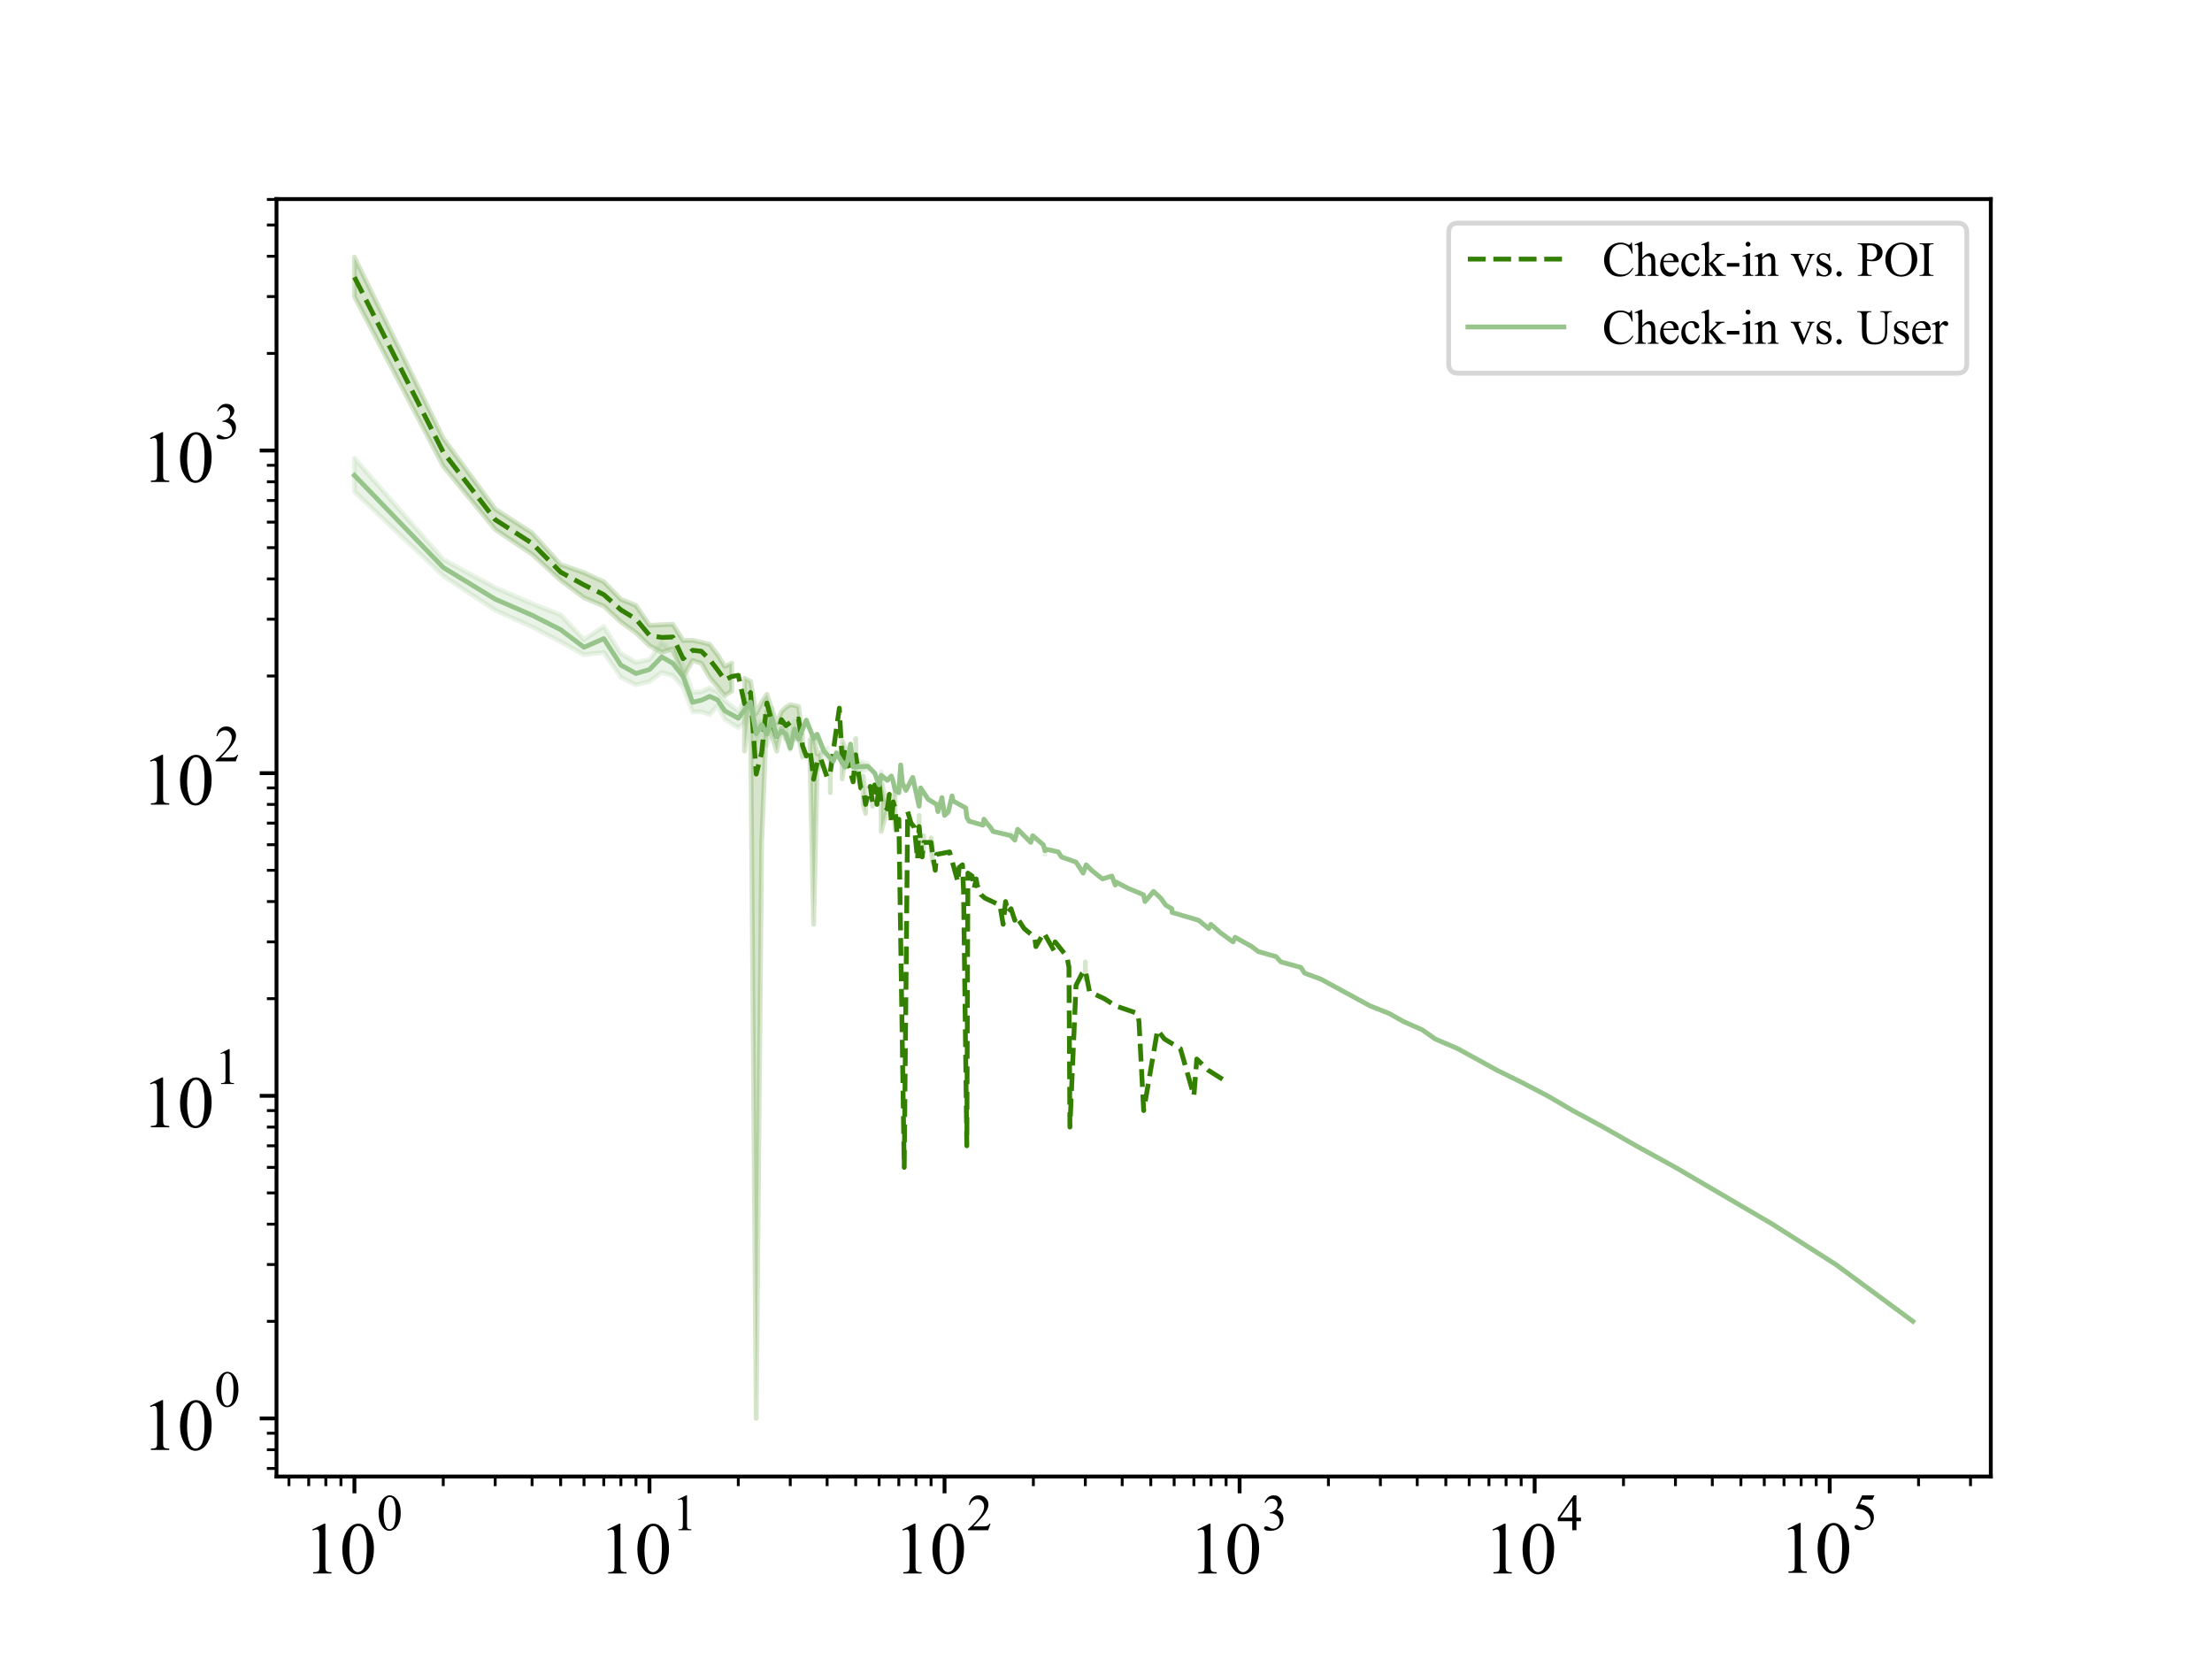 <?xml version="1.0" encoding="utf-8" standalone="no"?>
<!DOCTYPE svg PUBLIC "-//W3C//DTD SVG 1.1//EN"
  "http://www.w3.org/Graphics/SVG/1.1/DTD/svg11.dtd">
<svg xmlns:xlink="http://www.w3.org/1999/xlink" width="460.8pt" height="345.6pt" viewBox="0 0 460.8 345.6" xmlns="http://www.w3.org/2000/svg" version="1.1">
 <defs>
  <style type="text/css">*{stroke-linejoin: round; stroke-linecap: butt}</style>
 </defs>
 <g id="figure_1">
  <g id="patch_1">
   <path d="M 0 345.6 
L 460.8 345.6 
L 460.8 0 
L 0 0 
z
" style="fill: #ffffff"/>
  </g>
  <g id="axes_1">
   <g id="patch_2">
    <path d="M 57.6 307.584 
L 414.72 307.584 
L 414.72 41.472 
L 57.6 41.472 
z
" style="fill: #ffffff"/>
   </g>
   <g id="PolyCollection_1">
    <path d="M 73.833 53.568 
L 73.833 61.785 
L 92.336 97.123 
L 103.16 110.289 
L 110.839 115.456 
L 116.796 120.9 
L 121.663 124.519 
L 125.778 126.263 
L 129.342 129.57 
L 132.487 131.823 
L 135.299 134.51 
L 137.843 135.889 
L 140.166 135.147 
L 142.303 141.031 
L 144.281 137.6 
L 146.123 138.182 
L 147.846 141.157 
L 149.464 143.049 
L 150.99 144.912 
L 152.433 143.961 
L 152.433 138.137 
L 152.433 138.137 
L 150.99 138.83 
L 149.464 136.373 
L 147.846 134.24 
L 146.123 133.788 
L 144.281 133.391 
L 142.303 133.427 
L 140.166 130.051 
L 137.843 130.136 
L 135.299 130.245 
L 132.487 126.131 
L 129.342 124.836 
L 125.778 121.188 
L 121.663 119.308 
L 116.796 117.598 
L 110.839 111.018 
L 103.16 106.051 
L 92.336 91.307 
L 73.833 53.568 
z
" clip-path="url(#p32a5eaeab8)" style="fill: #338000; fill-opacity: 0.2; stroke: #338000; stroke-opacity: 0.2"/>
    <path d="M 155.105 141.309 
L 155.105 156.45 
L 156.347 146.594 
L 157.533 295.488 
L 158.669 175.494 
L 159.759 148.249 
L 160.806 153.316 
L 161.814 156.481 
L 162.784 151.662 
L 163.721 153.934 
L 164.626 154.55 
L 166.349 153.182 
L 167.17 157.712 
L 167.17 153.108 
L 167.17 153.108 
L 166.349 147.163 
L 164.626 146.801 
L 163.721 147.344 
L 162.784 148.271 
L 161.814 150.623 
L 160.806 147.786 
L 159.759 144.604 
L 158.669 146.32 
L 157.533 148.65 
L 156.347 141.947 
L 155.105 141.309 
z
" clip-path="url(#p32a5eaeab8)" style="fill: #338000; fill-opacity: 0.2; stroke: #338000; stroke-opacity: 0.2"/>
    <path d="M 168.741 154.085 
L 168.741 158.335 
L 169.493 192.554 
L 170.224 160.629 
L 170.936 159.089 
L 170.936 156.731 
L 170.936 156.731 
L 170.224 157.111 
L 169.493 153.237 
L 168.741 154.085 
z
" clip-path="url(#p32a5eaeab8)" style="fill: #338000; fill-opacity: 0.2; stroke: #338000; stroke-opacity: 0.2"/>
    <path d="M 172.965 158.018 
L 172.965 165.129 
L 172.965 158.018 
L 172.965 158.018 
z
" clip-path="url(#p32a5eaeab8)" style="fill: #338000; fill-opacity: 0.2; stroke: #338000; stroke-opacity: 0.2"/>
    <path d="M 175.45 154.318 
L 175.45 162.255 
L 176.037 157.756 
L 176.037 155.742 
L 176.037 155.742 
L 175.45 154.318 
z
" clip-path="url(#p32a5eaeab8)" style="fill: #338000; fill-opacity: 0.2; stroke: #338000; stroke-opacity: 0.2"/>
    <path d="M 178.262 153.858 
L 178.262 161.064 
L 178.262 153.858 
L 178.262 153.858 
z
" clip-path="url(#p32a5eaeab8)" style="fill: #338000; fill-opacity: 0.2; stroke: #338000; stroke-opacity: 0.2"/>
    <path d="M 179.818 161.713 
L 179.818 167.504 
L 180.317 169.461 
L 180.317 165.808 
L 180.317 165.808 
L 179.818 161.713 
z
" clip-path="url(#p32a5eaeab8)" style="fill: #338000; fill-opacity: 0.2; stroke: #338000; stroke-opacity: 0.2"/>
    <path d="M 181.76 166.153 
L 181.76 167.944 
L 181.76 166.153 
L 181.76 166.153 
z
" clip-path="url(#p32a5eaeab8)" style="fill: #338000; fill-opacity: 0.2; stroke: #338000; stroke-opacity: 0.2"/>
    <path d="M 183.571 162.561 
L 183.571 173.193 
L 184.852 168.693 
L 184.852 168.316 
L 184.852 168.316 
L 183.571 162.561 
z
" clip-path="url(#p32a5eaeab8)" style="fill: #338000; fill-opacity: 0.2; stroke: #338000; stroke-opacity: 0.2"/>
    <path d="M 186.075 166.857 
L 186.075 167.215 
L 186.47 172.754 
L 186.47 164.795 
L 186.47 164.795 
L 186.075 166.857 
z
" clip-path="url(#p32a5eaeab8)" style="fill: #338000; fill-opacity: 0.2; stroke: #338000; stroke-opacity: 0.2"/>
    <path d="M 191.468 169.853 
L 191.468 175.018 
L 191.468 169.853 
L 191.468 169.853 
z
" clip-path="url(#p32a5eaeab8)" style="fill: #338000; fill-opacity: 0.2; stroke: #338000; stroke-opacity: 0.2"/>
    <path d="M 192.427 174.091 
L 192.427 176.964 
L 192.427 174.091 
L 192.427 174.091 
z
" clip-path="url(#p32a5eaeab8)" style="fill: #338000; fill-opacity: 0.2; stroke: #338000; stroke-opacity: 0.2"/>
    <path d="M 193.953 174.551 
L 193.953 176.465 
L 194.248 179.596 
L 194.248 175.975 
L 194.248 175.975 
L 193.953 174.551 
z
" clip-path="url(#p32a5eaeab8)" style="fill: #338000; fill-opacity: 0.2; stroke: #338000; stroke-opacity: 0.2"/>
    <path d="M 226.093 200.385 
L 226.093 203.963 
L 226.093 200.385 
L 226.093 200.385 
z
" clip-path="url(#p32a5eaeab8)" style="fill: #338000; fill-opacity: 0.2; stroke: #338000; stroke-opacity: 0.2"/>
   </g>
   <g id="PolyCollection_2">
    <path d="M 73.833 95.457 
L 73.833 102.427 
L 92.336 119.968 
L 103.16 127.139 
L 110.839 130.591 
L 116.796 133.711 
L 121.663 136.396 
L 125.778 135.904 
L 129.342 141.11 
L 132.487 142.664 
L 135.299 141.977 
L 137.843 140.092 
L 140.166 140.743 
L 142.303 143.138 
L 144.281 148.309 
L 146.123 148.271 
L 147.846 148.842 
L 149.464 147.042 
L 150.99 149.818 
L 153.802 151.609 
L 155.105 150.42 
L 156.347 146.624 
L 157.533 154.785 
L 158.669 151.768 
L 159.759 155.259 
L 160.806 152.521 
L 160.806 147.527 
L 160.806 147.527 
L 159.759 150.828 
L 158.669 150.218 
L 157.533 151.034 
L 156.347 145.92 
L 155.105 145.747 
L 153.802 148.177 
L 150.99 145.955 
L 149.464 144.096 
L 147.846 143.265 
L 146.123 144.069 
L 144.281 144.265 
L 142.303 138.639 
L 140.166 135.827 
L 137.843 133.852 
L 135.299 137.405 
L 132.487 137.982 
L 129.342 136.172 
L 125.778 130.492 
L 121.663 133.244 
L 116.796 128.076 
L 110.839 125.733 
L 103.16 122.412 
L 92.336 116.543 
L 73.833 95.457 
z
" clip-path="url(#p32a5eaeab8)" style="fill: #96c48b; fill-opacity: 0.2; stroke: #96c48b; stroke-opacity: 0.2"/>
    <path d="M 163.721 151.874 
L 163.721 154.087 
L 164.626 156.232 
L 165.501 153.858 
L 166.349 154.318 
L 166.349 153.631 
L 166.349 153.631 
L 165.501 150.218 
L 164.626 155.5 
L 163.721 151.874 
z
" clip-path="url(#p32a5eaeab8)" style="fill: #96c48b; fill-opacity: 0.2; stroke: #96c48b; stroke-opacity: 0.2"/>
    <path d="M 169.493 153.182 
L 169.493 154.55 
L 169.493 153.182 
L 169.493 153.182 
z
" clip-path="url(#p32a5eaeab8)" style="fill: #96c48b; fill-opacity: 0.2; stroke: #96c48b; stroke-opacity: 0.2"/>
    <path d="M 171.63 155.986 
L 171.63 156.984 
L 172.306 158.018 
L 172.306 155.742 
L 172.306 155.742 
L 171.63 155.986 
z
" clip-path="url(#p32a5eaeab8)" style="fill: #96c48b; fill-opacity: 0.2; stroke: #96c48b; stroke-opacity: 0.2"/>
    <path d="M 174.236 156.481 
L 174.236 157.239 
L 176.037 159.919 
L 176.611 159.718 
L 176.611 157.111 
L 176.611 157.111 
L 176.037 159.64 
L 174.236 156.481 
z
" clip-path="url(#p32a5eaeab8)" style="fill: #96c48b; fill-opacity: 0.2; stroke: #96c48b; stroke-opacity: 0.2"/>
    <path d="M 177.723 158.282 
L 177.723 161.357 
L 180.807 160.201 
L 180.807 159.089 
L 180.807 159.089 
L 177.723 158.282 
z
" clip-path="url(#p32a5eaeab8)" style="fill: #96c48b; fill-opacity: 0.2; stroke: #96c48b; stroke-opacity: 0.2"/>
    <path d="M 183.571 160.773 
L 183.571 162.255 
L 183.571 160.773 
L 183.571 160.773 
z
" clip-path="url(#p32a5eaeab8)" style="fill: #96c48b; fill-opacity: 0.2; stroke: #96c48b; stroke-opacity: 0.2"/>
    <path d="M 186.47 163.817 
L 186.47 165.466 
L 186.47 163.817 
L 186.47 163.817 
z
" clip-path="url(#p32a5eaeab8)" style="fill: #96c48b; fill-opacity: 0.2; stroke: #96c48b; stroke-opacity: 0.2"/>
    <path d="M 188.728 164.465 
L 188.728 164.795 
L 188.728 164.465 
L 188.728 164.465 
z
" clip-path="url(#p32a5eaeab8)" style="fill: #96c48b; fill-opacity: 0.2; stroke: #96c48b; stroke-opacity: 0.2"/>
    <path d="M 197.555 168.693 
L 197.555 169.461 
L 197.555 168.693 
L 197.555 168.693 
z
" clip-path="url(#p32a5eaeab8)" style="fill: #96c48b; fill-opacity: 0.2; stroke: #96c48b; stroke-opacity: 0.2"/>
    <path d="M 210.615 173.638 
L 210.615 174.551 
L 210.615 173.638 
L 210.615 173.638 
z
" clip-path="url(#p32a5eaeab8)" style="fill: #96c48b; fill-opacity: 0.2; stroke: #96c48b; stroke-opacity: 0.2"/>
    <path d="M 217.691 176.465 
L 217.691 177.989 
L 217.691 176.465 
L 217.691 176.465 
z
" clip-path="url(#p32a5eaeab8)" style="fill: #96c48b; fill-opacity: 0.2; stroke: #96c48b; stroke-opacity: 0.2"/>
   </g>
   <g id="matplotlib.axis_1">
    <g id="xtick_1">
     <g id="line2d_1">
      <defs>
       <path id="m69f4b38d46" d="M 0 0 
L 0 3.5 
" style="stroke: #000000; stroke-width: 0.8"/>
      </defs>
      <g>
       <use xlink:href="#m69f4b38d46" x="73.833" y="307.584" style="stroke: #000000; stroke-width: 0.8"/>
      </g>
     </g>
     <g id="text_1">
      <!-- $\mathdefault{10^{0}}$ -->
      <g transform="translate(63.258 327.875) scale(0.15 -0.15)">
       <defs>
        <path id="TimesNewRomanPSMT-31" d="M 750 3822 
L 1781 4325 
L 1884 4325 
L 1884 747 
Q 1884 391 1914 303 
Q 1944 216 2037 169 
Q 2131 122 2419 116 
L 2419 0 
L 825 0 
L 825 116 
Q 1125 122 1212 167 
Q 1300 213 1334 289 
Q 1369 366 1369 747 
L 1369 3034 
Q 1369 3497 1338 3628 
Q 1316 3728 1258 3775 
Q 1200 3822 1119 3822 
Q 1003 3822 797 3725 
L 750 3822 
z
" transform="scale(0.016)"/>
        <path id="TimesNewRomanPSMT-30" d="M 231 2094 
Q 231 2819 450 3342 
Q 669 3866 1031 4122 
Q 1313 4325 1613 4325 
Q 2100 4325 2488 3828 
Q 2972 3213 2972 2159 
Q 2972 1422 2759 906 
Q 2547 391 2217 158 
Q 1888 -75 1581 -75 
Q 975 -75 572 641 
Q 231 1244 231 2094 
z
M 844 2016 
Q 844 1141 1059 588 
Q 1238 122 1591 122 
Q 1759 122 1940 273 
Q 2122 425 2216 781 
Q 2359 1319 2359 2297 
Q 2359 3022 2209 3506 
Q 2097 3866 1919 4016 
Q 1791 4119 1609 4119 
Q 1397 4119 1231 3928 
Q 1006 3669 925 3112 
Q 844 2556 844 2016 
z
" transform="scale(0.016)"/>
       </defs>
       <use xlink:href="#TimesNewRomanPSMT-31" transform="translate(0 0.583)"/>
       <use xlink:href="#TimesNewRomanPSMT-30" transform="translate(50 0.583)"/>
       <use xlink:href="#TimesNewRomanPSMT-30" transform="translate(101.503 60.695) scale(0.7)"/>
      </g>
     </g>
    </g>
    <g id="xtick_2">
     <g id="line2d_2">
      <g>
       <use xlink:href="#m69f4b38d46" x="135.299" y="307.584" style="stroke: #000000; stroke-width: 0.8"/>
      </g>
     </g>
     <g id="text_2">
      <!-- $\mathdefault{10^{1}}$ -->
      <g transform="translate(124.724 327.875) scale(0.15 -0.15)">
       <use xlink:href="#TimesNewRomanPSMT-31" transform="translate(0 0.583)"/>
       <use xlink:href="#TimesNewRomanPSMT-30" transform="translate(50 0.583)"/>
       <use xlink:href="#TimesNewRomanPSMT-31" transform="translate(101.503 60.695) scale(0.7)"/>
      </g>
     </g>
    </g>
    <g id="xtick_3">
     <g id="line2d_3">
      <g>
       <use xlink:href="#m69f4b38d46" x="196.766" y="307.584" style="stroke: #000000; stroke-width: 0.8"/>
      </g>
     </g>
     <g id="text_3">
      <!-- $\mathdefault{10^{2}}$ -->
      <g transform="translate(186.191 327.875) scale(0.15 -0.15)">
       <defs>
        <path id="TimesNewRomanPSMT-32" d="M 2934 816 
L 2638 0 
L 138 0 
L 138 116 
Q 1241 1122 1691 1759 
Q 2141 2397 2141 2925 
Q 2141 3328 1894 3587 
Q 1647 3847 1303 3847 
Q 991 3847 742 3664 
Q 494 3481 375 3128 
L 259 3128 
Q 338 3706 661 4015 
Q 984 4325 1469 4325 
Q 1984 4325 2329 3994 
Q 2675 3663 2675 3213 
Q 2675 2891 2525 2569 
Q 2294 2063 1775 1497 
Q 997 647 803 472 
L 1909 472 
Q 2247 472 2383 497 
Q 2519 522 2628 598 
Q 2738 675 2819 816 
L 2934 816 
z
" transform="scale(0.016)"/>
       </defs>
       <use xlink:href="#TimesNewRomanPSMT-31" transform="translate(0 0.583)"/>
       <use xlink:href="#TimesNewRomanPSMT-30" transform="translate(50 0.583)"/>
       <use xlink:href="#TimesNewRomanPSMT-32" transform="translate(101.503 60.695) scale(0.7)"/>
      </g>
     </g>
    </g>
    <g id="xtick_4">
     <g id="line2d_4">
      <g>
       <use xlink:href="#m69f4b38d46" x="258.232" y="307.584" style="stroke: #000000; stroke-width: 0.8"/>
      </g>
     </g>
     <g id="text_4">
      <!-- $\mathdefault{10^{3}}$ -->
      <g transform="translate(247.657 327.875) scale(0.15 -0.15)">
       <defs>
        <path id="TimesNewRomanPSMT-33" d="M 325 3431 
Q 506 3859 782 4092 
Q 1059 4325 1472 4325 
Q 1981 4325 2253 3994 
Q 2459 3747 2459 3466 
Q 2459 3003 1878 2509 
Q 2269 2356 2469 2072 
Q 2669 1788 2669 1403 
Q 2669 853 2319 450 
Q 1863 -75 997 -75 
Q 569 -75 414 31 
Q 259 138 259 259 
Q 259 350 332 419 
Q 406 488 509 488 
Q 588 488 669 463 
Q 722 447 909 348 
Q 1097 250 1169 231 
Q 1284 197 1416 197 
Q 1734 197 1970 444 
Q 2206 691 2206 1028 
Q 2206 1275 2097 1509 
Q 2016 1684 1919 1775 
Q 1784 1900 1550 2001 
Q 1316 2103 1072 2103 
L 972 2103 
L 972 2197 
Q 1219 2228 1467 2375 
Q 1716 2522 1828 2728 
Q 1941 2934 1941 3181 
Q 1941 3503 1739 3701 
Q 1538 3900 1238 3900 
Q 753 3900 428 3381 
L 325 3431 
z
" transform="scale(0.016)"/>
       </defs>
       <use xlink:href="#TimesNewRomanPSMT-31" transform="translate(0 0.583)"/>
       <use xlink:href="#TimesNewRomanPSMT-30" transform="translate(50 0.583)"/>
       <use xlink:href="#TimesNewRomanPSMT-33" transform="translate(101.503 60.695) scale(0.7)"/>
      </g>
     </g>
    </g>
    <g id="xtick_5">
     <g id="line2d_5">
      <g>
       <use xlink:href="#m69f4b38d46" x="319.698" y="307.584" style="stroke: #000000; stroke-width: 0.8"/>
      </g>
     </g>
     <g id="text_5">
      <!-- $\mathdefault{10^{4}}$ -->
      <g transform="translate(309.123 327.875) scale(0.15 -0.15)">
       <defs>
        <path id="TimesNewRomanPSMT-34" d="M 2978 1563 
L 2978 1119 
L 2409 1119 
L 2409 0 
L 1894 0 
L 1894 1119 
L 100 1119 
L 100 1519 
L 2066 4325 
L 2409 4325 
L 2409 1563 
L 2978 1563 
z
M 1894 1563 
L 1894 3666 
L 406 1563 
L 1894 1563 
z
" transform="scale(0.016)"/>
       </defs>
       <use xlink:href="#TimesNewRomanPSMT-31" transform="translate(0 0.583)"/>
       <use xlink:href="#TimesNewRomanPSMT-30" transform="translate(50 0.583)"/>
       <use xlink:href="#TimesNewRomanPSMT-34" transform="translate(101.503 60.695) scale(0.7)"/>
      </g>
     </g>
    </g>
    <g id="xtick_6">
     <g id="line2d_6">
      <g>
       <use xlink:href="#m69f4b38d46" x="381.165" y="307.584" style="stroke: #000000; stroke-width: 0.8"/>
      </g>
     </g>
     <g id="text_6">
      <!-- $\mathdefault{10^{5}}$ -->
      <g transform="translate(370.59 327.725) scale(0.15 -0.15)">
       <defs>
        <path id="TimesNewRomanPSMT-35" d="M 2778 4238 
L 2534 3706 
L 1259 3706 
L 981 3138 
Q 1809 3016 2294 2522 
Q 2709 2097 2709 1522 
Q 2709 1188 2573 903 
Q 2438 619 2231 419 
Q 2025 219 1772 97 
Q 1413 -75 1034 -75 
Q 653 -75 479 54 
Q 306 184 306 341 
Q 306 428 378 495 
Q 450 563 559 563 
Q 641 563 702 538 
Q 763 513 909 409 
Q 1144 247 1384 247 
Q 1750 247 2026 523 
Q 2303 800 2303 1197 
Q 2303 1581 2056 1914 
Q 1809 2247 1375 2428 
Q 1034 2569 447 2591 
L 1259 4238 
L 2778 4238 
z
" transform="scale(0.016)"/>
       </defs>
       <use xlink:href="#TimesNewRomanPSMT-31" transform="translate(0 0.534)"/>
       <use xlink:href="#TimesNewRomanPSMT-30" transform="translate(50 0.534)"/>
       <use xlink:href="#TimesNewRomanPSMT-35" transform="translate(101.503 60.647) scale(0.7)"/>
      </g>
     </g>
    </g>
    <g id="xtick_7">
     <g id="line2d_7">
      <defs>
       <path id="m61e57df62a" d="M 0 0 
L 0 2 
" style="stroke: #000000; stroke-width: 0.6"/>
      </defs>
      <g>
       <use xlink:href="#m61e57df62a" x="60.196" y="307.584" style="stroke: #000000; stroke-width: 0.6"/>
      </g>
     </g>
    </g>
    <g id="xtick_8">
     <g id="line2d_8">
      <g>
       <use xlink:href="#m61e57df62a" x="64.311" y="307.584" style="stroke: #000000; stroke-width: 0.6"/>
      </g>
     </g>
    </g>
    <g id="xtick_9">
     <g id="line2d_9">
      <g>
       <use xlink:href="#m61e57df62a" x="67.876" y="307.584" style="stroke: #000000; stroke-width: 0.6"/>
      </g>
     </g>
    </g>
    <g id="xtick_10">
     <g id="line2d_10">
      <g>
       <use xlink:href="#m61e57df62a" x="71.02" y="307.584" style="stroke: #000000; stroke-width: 0.6"/>
      </g>
     </g>
    </g>
    <g id="xtick_11">
     <g id="line2d_11">
      <g>
       <use xlink:href="#m61e57df62a" x="92.336" y="307.584" style="stroke: #000000; stroke-width: 0.6"/>
      </g>
     </g>
    </g>
    <g id="xtick_12">
     <g id="line2d_12">
      <g>
       <use xlink:href="#m61e57df62a" x="103.16" y="307.584" style="stroke: #000000; stroke-width: 0.6"/>
      </g>
     </g>
    </g>
    <g id="xtick_13">
     <g id="line2d_13">
      <g>
       <use xlink:href="#m61e57df62a" x="110.839" y="307.584" style="stroke: #000000; stroke-width: 0.6"/>
      </g>
     </g>
    </g>
    <g id="xtick_14">
     <g id="line2d_14">
      <g>
       <use xlink:href="#m61e57df62a" x="116.796" y="307.584" style="stroke: #000000; stroke-width: 0.6"/>
      </g>
     </g>
    </g>
    <g id="xtick_15">
     <g id="line2d_15">
      <g>
       <use xlink:href="#m61e57df62a" x="121.663" y="307.584" style="stroke: #000000; stroke-width: 0.6"/>
      </g>
     </g>
    </g>
    <g id="xtick_16">
     <g id="line2d_16">
      <g>
       <use xlink:href="#m61e57df62a" x="125.778" y="307.584" style="stroke: #000000; stroke-width: 0.6"/>
      </g>
     </g>
    </g>
    <g id="xtick_17">
     <g id="line2d_17">
      <g>
       <use xlink:href="#m61e57df62a" x="129.342" y="307.584" style="stroke: #000000; stroke-width: 0.6"/>
      </g>
     </g>
    </g>
    <g id="xtick_18">
     <g id="line2d_18">
      <g>
       <use xlink:href="#m61e57df62a" x="132.487" y="307.584" style="stroke: #000000; stroke-width: 0.6"/>
      </g>
     </g>
    </g>
    <g id="xtick_19">
     <g id="line2d_19">
      <g>
       <use xlink:href="#m61e57df62a" x="153.802" y="307.584" style="stroke: #000000; stroke-width: 0.6"/>
      </g>
     </g>
    </g>
    <g id="xtick_20">
     <g id="line2d_20">
      <g>
       <use xlink:href="#m61e57df62a" x="164.626" y="307.584" style="stroke: #000000; stroke-width: 0.6"/>
      </g>
     </g>
    </g>
    <g id="xtick_21">
     <g id="line2d_21">
      <g>
       <use xlink:href="#m61e57df62a" x="172.306" y="307.584" style="stroke: #000000; stroke-width: 0.6"/>
      </g>
     </g>
    </g>
    <g id="xtick_22">
     <g id="line2d_22">
      <g>
       <use xlink:href="#m61e57df62a" x="178.262" y="307.584" style="stroke: #000000; stroke-width: 0.6"/>
      </g>
     </g>
    </g>
    <g id="xtick_23">
     <g id="line2d_23">
      <g>
       <use xlink:href="#m61e57df62a" x="183.129" y="307.584" style="stroke: #000000; stroke-width: 0.6"/>
      </g>
     </g>
    </g>
    <g id="xtick_24">
     <g id="line2d_24">
      <g>
       <use xlink:href="#m61e57df62a" x="187.244" y="307.584" style="stroke: #000000; stroke-width: 0.6"/>
      </g>
     </g>
    </g>
    <g id="xtick_25">
     <g id="line2d_25">
      <g>
       <use xlink:href="#m61e57df62a" x="190.809" y="307.584" style="stroke: #000000; stroke-width: 0.6"/>
      </g>
     </g>
    </g>
    <g id="xtick_26">
     <g id="line2d_26">
      <g>
       <use xlink:href="#m61e57df62a" x="193.953" y="307.584" style="stroke: #000000; stroke-width: 0.6"/>
      </g>
     </g>
    </g>
    <g id="xtick_27">
     <g id="line2d_27">
      <g>
       <use xlink:href="#m61e57df62a" x="215.269" y="307.584" style="stroke: #000000; stroke-width: 0.6"/>
      </g>
     </g>
    </g>
    <g id="xtick_28">
     <g id="line2d_28">
      <g>
       <use xlink:href="#m61e57df62a" x="226.093" y="307.584" style="stroke: #000000; stroke-width: 0.6"/>
      </g>
     </g>
    </g>
    <g id="xtick_29">
     <g id="line2d_29">
      <g>
       <use xlink:href="#m61e57df62a" x="233.772" y="307.584" style="stroke: #000000; stroke-width: 0.6"/>
      </g>
     </g>
    </g>
    <g id="xtick_30">
     <g id="line2d_30">
      <g>
       <use xlink:href="#m61e57df62a" x="239.729" y="307.584" style="stroke: #000000; stroke-width: 0.6"/>
      </g>
     </g>
    </g>
    <g id="xtick_31">
     <g id="line2d_31">
      <g>
       <use xlink:href="#m61e57df62a" x="244.596" y="307.584" style="stroke: #000000; stroke-width: 0.6"/>
      </g>
     </g>
    </g>
    <g id="xtick_32">
     <g id="line2d_32">
      <g>
       <use xlink:href="#m61e57df62a" x="248.711" y="307.584" style="stroke: #000000; stroke-width: 0.6"/>
      </g>
     </g>
    </g>
    <g id="xtick_33">
     <g id="line2d_33">
      <g>
       <use xlink:href="#m61e57df62a" x="252.275" y="307.584" style="stroke: #000000; stroke-width: 0.6"/>
      </g>
     </g>
    </g>
    <g id="xtick_34">
     <g id="line2d_34">
      <g>
       <use xlink:href="#m61e57df62a" x="255.419" y="307.584" style="stroke: #000000; stroke-width: 0.6"/>
      </g>
     </g>
    </g>
    <g id="xtick_35">
     <g id="line2d_35">
      <g>
       <use xlink:href="#m61e57df62a" x="276.735" y="307.584" style="stroke: #000000; stroke-width: 0.6"/>
      </g>
     </g>
    </g>
    <g id="xtick_36">
     <g id="line2d_36">
      <g>
       <use xlink:href="#m61e57df62a" x="287.559" y="307.584" style="stroke: #000000; stroke-width: 0.6"/>
      </g>
     </g>
    </g>
    <g id="xtick_37">
     <g id="line2d_37">
      <g>
       <use xlink:href="#m61e57df62a" x="295.238" y="307.584" style="stroke: #000000; stroke-width: 0.6"/>
      </g>
     </g>
    </g>
    <g id="xtick_38">
     <g id="line2d_38">
      <g>
       <use xlink:href="#m61e57df62a" x="301.195" y="307.584" style="stroke: #000000; stroke-width: 0.6"/>
      </g>
     </g>
    </g>
    <g id="xtick_39">
     <g id="line2d_39">
      <g>
       <use xlink:href="#m61e57df62a" x="306.062" y="307.584" style="stroke: #000000; stroke-width: 0.6"/>
      </g>
     </g>
    </g>
    <g id="xtick_40">
     <g id="line2d_40">
      <g>
       <use xlink:href="#m61e57df62a" x="310.177" y="307.584" style="stroke: #000000; stroke-width: 0.6"/>
      </g>
     </g>
    </g>
    <g id="xtick_41">
     <g id="line2d_41">
      <g>
       <use xlink:href="#m61e57df62a" x="313.742" y="307.584" style="stroke: #000000; stroke-width: 0.6"/>
      </g>
     </g>
    </g>
    <g id="xtick_42">
     <g id="line2d_42">
      <g>
       <use xlink:href="#m61e57df62a" x="316.886" y="307.584" style="stroke: #000000; stroke-width: 0.6"/>
      </g>
     </g>
    </g>
    <g id="xtick_43">
     <g id="line2d_43">
      <g>
       <use xlink:href="#m61e57df62a" x="338.202" y="307.584" style="stroke: #000000; stroke-width: 0.6"/>
      </g>
     </g>
    </g>
    <g id="xtick_44">
     <g id="line2d_44">
      <g>
       <use xlink:href="#m61e57df62a" x="349.025" y="307.584" style="stroke: #000000; stroke-width: 0.6"/>
      </g>
     </g>
    </g>
    <g id="xtick_45">
     <g id="line2d_45">
      <g>
       <use xlink:href="#m61e57df62a" x="356.705" y="307.584" style="stroke: #000000; stroke-width: 0.6"/>
      </g>
     </g>
    </g>
    <g id="xtick_46">
     <g id="line2d_46">
      <g>
       <use xlink:href="#m61e57df62a" x="362.662" y="307.584" style="stroke: #000000; stroke-width: 0.6"/>
      </g>
     </g>
    </g>
    <g id="xtick_47">
     <g id="line2d_47">
      <g>
       <use xlink:href="#m61e57df62a" x="367.529" y="307.584" style="stroke: #000000; stroke-width: 0.6"/>
      </g>
     </g>
    </g>
    <g id="xtick_48">
     <g id="line2d_48">
      <g>
       <use xlink:href="#m61e57df62a" x="371.644" y="307.584" style="stroke: #000000; stroke-width: 0.6"/>
      </g>
     </g>
    </g>
    <g id="xtick_49">
     <g id="line2d_49">
      <g>
       <use xlink:href="#m61e57df62a" x="375.208" y="307.584" style="stroke: #000000; stroke-width: 0.6"/>
      </g>
     </g>
    </g>
    <g id="xtick_50">
     <g id="line2d_50">
      <g>
       <use xlink:href="#m61e57df62a" x="378.352" y="307.584" style="stroke: #000000; stroke-width: 0.6"/>
      </g>
     </g>
    </g>
    <g id="xtick_51">
     <g id="line2d_51">
      <g>
       <use xlink:href="#m61e57df62a" x="399.668" y="307.584" style="stroke: #000000; stroke-width: 0.6"/>
      </g>
     </g>
    </g>
    <g id="xtick_52">
     <g id="line2d_52">
      <g>
       <use xlink:href="#m61e57df62a" x="410.492" y="307.584" style="stroke: #000000; stroke-width: 0.6"/>
      </g>
     </g>
    </g>
   </g>
   <g id="matplotlib.axis_2">
    <g id="ytick_1">
     <g id="line2d_53">
      <defs>
       <path id="md9d97f427a" d="M 0 0 
L -3.5 0 
" style="stroke: #000000; stroke-width: 0.8"/>
      </defs>
      <g>
       <use xlink:href="#md9d97f427a" x="57.6" y="295.488" style="stroke: #000000; stroke-width: 0.8"/>
      </g>
     </g>
     <g id="text_7">
      <!-- $\mathdefault{10^{0}}$ -->
      <g transform="translate(29.45 302.134) scale(0.15 -0.15)">
       <use xlink:href="#TimesNewRomanPSMT-31" transform="translate(0 0.583)"/>
       <use xlink:href="#TimesNewRomanPSMT-30" transform="translate(50 0.583)"/>
       <use xlink:href="#TimesNewRomanPSMT-30" transform="translate(101.503 60.695) scale(0.7)"/>
      </g>
     </g>
    </g>
    <g id="ytick_2">
     <g id="line2d_54">
      <g>
       <use xlink:href="#md9d97f427a" x="57.6" y="228.276" style="stroke: #000000; stroke-width: 0.8"/>
      </g>
     </g>
     <g id="text_8">
      <!-- $\mathdefault{10^{1}}$ -->
      <g transform="translate(29.45 234.922) scale(0.15 -0.15)">
       <use xlink:href="#TimesNewRomanPSMT-31" transform="translate(0 0.583)"/>
       <use xlink:href="#TimesNewRomanPSMT-30" transform="translate(50 0.583)"/>
       <use xlink:href="#TimesNewRomanPSMT-31" transform="translate(101.503 60.695) scale(0.7)"/>
      </g>
     </g>
    </g>
    <g id="ytick_3">
     <g id="line2d_55">
      <g>
       <use xlink:href="#md9d97f427a" x="57.6" y="161.064" style="stroke: #000000; stroke-width: 0.8"/>
      </g>
     </g>
     <g id="text_9">
      <!-- $\mathdefault{10^{2}}$ -->
      <g transform="translate(29.45 167.709) scale(0.15 -0.15)">
       <use xlink:href="#TimesNewRomanPSMT-31" transform="translate(0 0.583)"/>
       <use xlink:href="#TimesNewRomanPSMT-30" transform="translate(50 0.583)"/>
       <use xlink:href="#TimesNewRomanPSMT-32" transform="translate(101.503 60.695) scale(0.7)"/>
      </g>
     </g>
    </g>
    <g id="ytick_4">
     <g id="line2d_56">
      <g>
       <use xlink:href="#md9d97f427a" x="57.6" y="93.852" style="stroke: #000000; stroke-width: 0.8"/>
      </g>
     </g>
     <g id="text_10">
      <!-- $\mathdefault{10^{3}}$ -->
      <g transform="translate(29.45 100.497) scale(0.15 -0.15)">
       <use xlink:href="#TimesNewRomanPSMT-31" transform="translate(0 0.583)"/>
       <use xlink:href="#TimesNewRomanPSMT-30" transform="translate(50 0.583)"/>
       <use xlink:href="#TimesNewRomanPSMT-33" transform="translate(101.503 60.695) scale(0.7)"/>
      </g>
     </g>
    </g>
    <g id="ytick_5">
     <g id="line2d_57">
      <defs>
       <path id="m27a038194d" d="M 0 0 
L -2 0 
" style="stroke: #000000; stroke-width: 0.6"/>
      </defs>
      <g>
       <use xlink:href="#m27a038194d" x="57.6" y="305.899" style="stroke: #000000; stroke-width: 0.6"/>
      </g>
     </g>
    </g>
    <g id="ytick_6">
     <g id="line2d_58">
      <g>
       <use xlink:href="#m27a038194d" x="57.6" y="302.002" style="stroke: #000000; stroke-width: 0.6"/>
      </g>
     </g>
    </g>
    <g id="ytick_7">
     <g id="line2d_59">
      <g>
       <use xlink:href="#m27a038194d" x="57.6" y="298.563" style="stroke: #000000; stroke-width: 0.6"/>
      </g>
     </g>
    </g>
    <g id="ytick_8">
     <g id="line2d_60">
      <g>
       <use xlink:href="#m27a038194d" x="57.6" y="275.255" style="stroke: #000000; stroke-width: 0.6"/>
      </g>
     </g>
    </g>
    <g id="ytick_9">
     <g id="line2d_61">
      <g>
       <use xlink:href="#m27a038194d" x="57.6" y="263.42" style="stroke: #000000; stroke-width: 0.6"/>
      </g>
     </g>
    </g>
    <g id="ytick_10">
     <g id="line2d_62">
      <g>
       <use xlink:href="#m27a038194d" x="57.6" y="255.022" style="stroke: #000000; stroke-width: 0.6"/>
      </g>
     </g>
    </g>
    <g id="ytick_11">
     <g id="line2d_63">
      <g>
       <use xlink:href="#m27a038194d" x="57.6" y="248.509" style="stroke: #000000; stroke-width: 0.6"/>
      </g>
     </g>
    </g>
    <g id="ytick_12">
     <g id="line2d_64">
      <g>
       <use xlink:href="#m27a038194d" x="57.6" y="243.187" style="stroke: #000000; stroke-width: 0.6"/>
      </g>
     </g>
    </g>
    <g id="ytick_13">
     <g id="line2d_65">
      <g>
       <use xlink:href="#m27a038194d" x="57.6" y="238.687" style="stroke: #000000; stroke-width: 0.6"/>
      </g>
     </g>
    </g>
    <g id="ytick_14">
     <g id="line2d_66">
      <g>
       <use xlink:href="#m27a038194d" x="57.6" y="234.789" style="stroke: #000000; stroke-width: 0.6"/>
      </g>
     </g>
    </g>
    <g id="ytick_15">
     <g id="line2d_67">
      <g>
       <use xlink:href="#m27a038194d" x="57.6" y="231.351" style="stroke: #000000; stroke-width: 0.6"/>
      </g>
     </g>
    </g>
    <g id="ytick_16">
     <g id="line2d_68">
      <g>
       <use xlink:href="#m27a038194d" x="57.6" y="208.043" style="stroke: #000000; stroke-width: 0.6"/>
      </g>
     </g>
    </g>
    <g id="ytick_17">
     <g id="line2d_69">
      <g>
       <use xlink:href="#m27a038194d" x="57.6" y="196.208" style="stroke: #000000; stroke-width: 0.6"/>
      </g>
     </g>
    </g>
    <g id="ytick_18">
     <g id="line2d_70">
      <g>
       <use xlink:href="#m27a038194d" x="57.6" y="187.81" style="stroke: #000000; stroke-width: 0.6"/>
      </g>
     </g>
    </g>
    <g id="ytick_19">
     <g id="line2d_71">
      <g>
       <use xlink:href="#m27a038194d" x="57.6" y="181.297" style="stroke: #000000; stroke-width: 0.6"/>
      </g>
     </g>
    </g>
    <g id="ytick_20">
     <g id="line2d_72">
      <g>
       <use xlink:href="#m27a038194d" x="57.6" y="175.975" style="stroke: #000000; stroke-width: 0.6"/>
      </g>
     </g>
    </g>
    <g id="ytick_21">
     <g id="line2d_73">
      <g>
       <use xlink:href="#m27a038194d" x="57.6" y="171.475" style="stroke: #000000; stroke-width: 0.6"/>
      </g>
     </g>
    </g>
    <g id="ytick_22">
     <g id="line2d_74">
      <g>
       <use xlink:href="#m27a038194d" x="57.6" y="167.577" style="stroke: #000000; stroke-width: 0.6"/>
      </g>
     </g>
    </g>
    <g id="ytick_23">
     <g id="line2d_75">
      <g>
       <use xlink:href="#m27a038194d" x="57.6" y="164.139" style="stroke: #000000; stroke-width: 0.6"/>
      </g>
     </g>
    </g>
    <g id="ytick_24">
     <g id="line2d_76">
      <g>
       <use xlink:href="#m27a038194d" x="57.6" y="140.831" style="stroke: #000000; stroke-width: 0.6"/>
      </g>
     </g>
    </g>
    <g id="ytick_25">
     <g id="line2d_77">
      <g>
       <use xlink:href="#m27a038194d" x="57.6" y="128.995" style="stroke: #000000; stroke-width: 0.6"/>
      </g>
     </g>
    </g>
    <g id="ytick_26">
     <g id="line2d_78">
      <g>
       <use xlink:href="#m27a038194d" x="57.6" y="120.598" style="stroke: #000000; stroke-width: 0.6"/>
      </g>
     </g>
    </g>
    <g id="ytick_27">
     <g id="line2d_79">
      <g>
       <use xlink:href="#m27a038194d" x="57.6" y="114.085" style="stroke: #000000; stroke-width: 0.6"/>
      </g>
     </g>
    </g>
    <g id="ytick_28">
     <g id="line2d_80">
      <g>
       <use xlink:href="#m27a038194d" x="57.6" y="108.763" style="stroke: #000000; stroke-width: 0.6"/>
      </g>
     </g>
    </g>
    <g id="ytick_29">
     <g id="line2d_81">
      <g>
       <use xlink:href="#m27a038194d" x="57.6" y="104.263" style="stroke: #000000; stroke-width: 0.6"/>
      </g>
     </g>
    </g>
    <g id="ytick_30">
     <g id="line2d_82">
      <g>
       <use xlink:href="#m27a038194d" x="57.6" y="100.365" style="stroke: #000000; stroke-width: 0.6"/>
      </g>
     </g>
    </g>
    <g id="ytick_31">
     <g id="line2d_83">
      <g>
       <use xlink:href="#m27a038194d" x="57.6" y="96.927" style="stroke: #000000; stroke-width: 0.6"/>
      </g>
     </g>
    </g>
    <g id="ytick_32">
     <g id="line2d_84">
      <g>
       <use xlink:href="#m27a038194d" x="57.6" y="73.619" style="stroke: #000000; stroke-width: 0.6"/>
      </g>
     </g>
    </g>
    <g id="ytick_33">
     <g id="line2d_85">
      <g>
       <use xlink:href="#m27a038194d" x="57.6" y="61.783" style="stroke: #000000; stroke-width: 0.6"/>
      </g>
     </g>
    </g>
    <g id="ytick_34">
     <g id="line2d_86">
      <g>
       <use xlink:href="#m27a038194d" x="57.6" y="53.386" style="stroke: #000000; stroke-width: 0.6"/>
      </g>
     </g>
    </g>
    <g id="ytick_35">
     <g id="line2d_87">
      <g>
       <use xlink:href="#m27a038194d" x="57.6" y="46.872" style="stroke: #000000; stroke-width: 0.6"/>
      </g>
     </g>
    </g>
    <g id="ytick_36">
     <g id="line2d_88">
      <g>
       <use xlink:href="#m27a038194d" x="57.6" y="41.55" style="stroke: #000000; stroke-width: 0.6"/>
      </g>
     </g>
    </g>
   </g>
   <g id="line2d_89">
    <path d="M 73.833 57.735 
L 92.336 94.191 
L 103.16 108.255 
L 110.839 113.182 
L 116.796 119.192 
L 121.663 121.86 
L 125.778 123.868 
L 129.342 127.049 
L 132.487 128.973 
L 135.299 132.342 
L 137.843 132.793 
L 140.166 132.702 
L 142.303 137.216 
L 144.281 135.459 
L 146.123 135.683 
L 147.846 137.422 
L 149.464 139.529 
L 150.99 141.624 
L 152.433 140.928 
L 153.802 140.685 
L 155.105 146.601 
L 156.347 144.26 
L 157.533 161.259 
L 158.669 156.767 
L 159.759 146.446 
L 160.806 150.42 
L 161.814 153.405 
L 162.784 149.917 
L 163.721 151.173 
L 164.626 150.521 
L 166.349 149.752 
L 167.17 155.299 
L 167.967 157.496 
L 168.741 156.134 
L 169.493 162.331 
L 170.224 158.817 
L 170.936 157.886 
L 172.306 161.953 
L 172.965 160.87 
L 174.85 147.527 
L 175.45 158.817 
L 176.037 156.731 
L 177.723 162.87 
L 178.262 157.239 
L 179.309 164.139 
L 179.818 164.465 
L 180.317 167.577 
L 181.288 163.817 
L 181.76 167.035 
L 182.224 163.498 
L 182.681 167.577 
L 183.129 163.182 
L 183.571 167.395 
L 184.852 168.504 
L 185.266 165.466 
L 185.674 171.061 
L 186.075 167.035 
L 186.47 168.504 
L 186.86 173.638 
L 187.244 170.653 
L 188.365 243.187 
L 189.086 169.075 
L 189.789 171.475 
L 190.473 172.321 
L 191.14 179.05 
L 191.468 172.178 
L 192.111 178.515 
L 192.427 175.492 
L 193.353 175.492 
L 193.953 175.492 
L 194.248 177.729 
L 194.828 181.297 
L 195.114 177.989 
L 197.813 177.472 
L 199.551 183.731 
L 199.791 180.719 
L 200.496 180.152 
L 200.728 185.699 
L 201.409 238.687 
L 201.633 181.886 
L 202.508 182.488 
L 202.935 185.028 
L 203.355 183.103 
L 203.563 184.372 
L 204.378 186.386 
L 205.169 187.089 
L 208.292 188.549 
L 208.976 192.554 
L 209.478 187.81 
L 209.971 190.086 
L 210.615 189.307 
L 211.397 191.708 
L 211.704 190.886 
L 213.332 193.425 
L 215.534 195.25 
L 215.797 197.197 
L 217.447 194.324 
L 219.687 198.221 
L 219.8 196.208 
L 222.273 199.283 
L 222.68 201.529 
L 222.882 234.789 
L 224.155 205.261 
L 225.462 202.721 
L 226.093 202.119 
L 226.968 206.619 
L 230.055 208.043 
L 232.403 209.54 
L 236.975 211.118 
L 237.27 212.787 
L 238.247 231.351 
L 241.133 214.557 
L 242.563 216.44 
L 245.898 218.454 
L 248.711 228.276 
L 249.314 220.618 
L 251.702 222.954 
L 255.744 225.494 
" clip-path="url(#p32a5eaeab8)" style="fill: none; stroke-dasharray: 3.7,1.6; stroke-dashoffset: 0; stroke: #338000"/>
   </g>
   <g id="line2d_90">
    <path d="M 73.833 99.023 
L 92.336 118.22 
L 103.16 124.819 
L 110.839 128.161 
L 116.796 131.175 
L 121.663 134.837 
L 125.778 133.037 
L 129.342 138.557 
L 132.487 140.301 
L 135.299 139.476 
L 137.843 136.847 
L 140.166 138.182 
L 142.303 140.919 
L 144.281 146.305 
L 146.123 145.862 
L 147.846 145.064 
L 149.464 145.805 
L 150.99 148.083 
L 153.802 149.62 
L 156.347 146.27 
L 157.533 152.849 
L 158.669 150.983 
L 159.759 152.96 
L 160.806 149.752 
L 161.814 153.405 
L 162.784 152.304 
L 163.721 152.96 
L 164.626 155.864 
L 165.501 151.874 
L 166.349 153.972 
L 167.967 150.017 
L 169.493 153.858 
L 170.224 152.96 
L 171.63 156.481 
L 173.608 158.548 
L 174.236 156.857 
L 176.037 159.779 
L 176.611 158.348 
L 177.173 155.021 
L 177.723 159.779 
L 180.807 159.64 
L 182.224 161.064 
L 183.129 163.498 
L 183.571 161.505 
L 184.852 162.561 
L 185.674 161.653 
L 186.075 162.87 
L 186.47 164.63 
L 187.244 165.129 
L 187.623 159.363 
L 187.996 163.182 
L 188.728 164.63 
L 190.133 161.953 
L 191.468 167.944 
L 191.792 164.139 
L 193.353 166.503 
L 195.114 167.577 
L 195.396 169.075 
L 196.226 166.153 
L 196.766 169.853 
L 197.555 169.075 
L 198.321 165.808 
L 198.572 166.857 
L 201.184 168.316 
L 201.409 170.25 
L 201.854 171.061 
L 204.777 171.895 
L 204.974 170.653 
L 205.556 171.475 
L 206.314 172.321 
L 206.868 173.193 
L 210.615 174.091 
L 211.397 175.018 
L 212.008 172.754 
L 214.73 175.492 
L 215.135 174.091 
L 217.323 175.975 
L 217.691 177.217 
L 218.175 176.964 
L 220.467 177.472 
L 221.119 178.515 
L 224.155 179.596 
L 225.644 181.886 
L 226.27 180.152 
L 227.395 181.297 
L 229.668 183.103 
L 231.619 182.488 
L 232.332 184.372 
L 232.473 183.731 
L 234.947 185.028 
L 238.19 186.386 
L 238.528 187.81 
L 240.31 185.699 
L 241.783 187.089 
L 242.849 188.549 
L 244.102 189.307 
L 244.192 190.086 
L 249.684 191.708 
L 251.804 193.425 
L 252.242 192.554 
L 254.268 194.324 
L 256.863 196.208 
L 257.309 195.25 
L 260.776 197.197 
L 262.102 198.221 
L 265.825 199.283 
L 266.83 200.385 
L 270.995 201.529 
L 271.777 202.721 
L 275.14 203.963 
L 285.401 209.54 
L 289.365 211.118 
L 292.337 212.787 
L 296.318 214.557 
L 298.981 216.44 
L 303.667 218.454 
L 311.858 222.954 
L 317.019 225.494 
L 322.369 228.276 
L 327.628 231.351 
L 333.995 234.789 
L 340.834 238.687 
L 349.021 243.187 
L 369.242 255.022 
L 382.441 263.42 
L 398.487 275.255 
L 398.487 275.255 
" clip-path="url(#p32a5eaeab8)" style="fill: none; stroke: #96c48b; stroke-linecap: square"/>
   </g>
   <g id="patch_3">
    <path d="M 57.6 307.584 
L 57.6 41.472 
" style="fill: none; stroke: #000000; stroke-width: 0.8; stroke-linejoin: miter; stroke-linecap: square"/>
   </g>
   <g id="patch_4">
    <path d="M 414.72 307.584 
L 414.72 41.472 
" style="fill: none; stroke: #000000; stroke-width: 0.8; stroke-linejoin: miter; stroke-linecap: square"/>
   </g>
   <g id="patch_5">
    <path d="M 57.6 307.584 
L 414.72 307.584 
" style="fill: none; stroke: #000000; stroke-width: 0.8; stroke-linejoin: miter; stroke-linecap: square"/>
   </g>
   <g id="patch_6">
    <path d="M 57.6 41.472 
L 414.72 41.472 
" style="fill: none; stroke: #000000; stroke-width: 0.8; stroke-linejoin: miter; stroke-linecap: square"/>
   </g>
   <g id="legend_1">
    <g id="patch_7">
     <path d="M 303.789 77.75 
L 407.72 77.75 
Q 409.72 77.75 409.72 75.75 
L 409.72 48.472 
Q 409.72 46.472 407.72 46.472 
L 303.789 46.472 
Q 301.789 46.472 301.789 48.472 
L 301.789 75.75 
Q 301.789 77.75 303.789 77.75 
z
" style="fill: #ffffff; opacity: 0.8; stroke: #cccccc; stroke-linejoin: miter"/>
    </g>
    <g id="line2d_91">
     <path d="M 305.789 53.972 
L 315.789 53.972 
L 325.789 53.972 
" style="fill: none; stroke-dasharray: 3.7,1.6; stroke-dashoffset: 0; stroke: #338000"/>
    </g>
    <g id="text_11">
     <!-- Check-in vs. POI -->
     <g transform="translate(333.789 57.472) scale(0.1 -0.1)">
      <defs>
       <path id="TimesNewRomanPSMT-43" d="M 3853 4334 
L 3950 2894 
L 3853 2894 
Q 3659 3541 3300 3825 
Q 2941 4109 2438 4109 
Q 2016 4109 1675 3895 
Q 1334 3681 1139 3212 
Q 944 2744 944 2047 
Q 944 1472 1128 1050 
Q 1313 628 1683 403 
Q 2053 178 2528 178 
Q 2941 178 3256 354 
Q 3572 531 3950 1056 
L 4047 994 
Q 3728 428 3303 165 
Q 2878 -97 2294 -97 
Q 1241 -97 663 684 
Q 231 1266 231 2053 
Q 231 2688 515 3219 
Q 800 3750 1298 4042 
Q 1797 4334 2388 4334 
Q 2847 4334 3294 4109 
Q 3425 4041 3481 4041 
Q 3566 4041 3628 4100 
Q 3709 4184 3744 4334 
L 3853 4334 
z
" transform="scale(0.016)"/>
       <path id="TimesNewRomanPSMT-68" d="M 1041 4444 
L 1041 2350 
Q 1388 2731 1591 2839 
Q 1794 2947 1997 2947 
Q 2241 2947 2416 2812 
Q 2591 2678 2675 2391 
Q 2734 2191 2734 1659 
L 2734 647 
Q 2734 375 2778 275 
Q 2809 200 2884 156 
Q 2959 113 3159 113 
L 3159 0 
L 1753 0 
L 1753 113 
L 1819 113 
Q 2019 113 2097 173 
Q 2175 234 2206 353 
Q 2216 403 2216 647 
L 2216 1659 
Q 2216 2128 2167 2275 
Q 2119 2422 2012 2495 
Q 1906 2569 1756 2569 
Q 1603 2569 1437 2487 
Q 1272 2406 1041 2159 
L 1041 647 
Q 1041 353 1073 281 
Q 1106 209 1195 161 
Q 1284 113 1503 113 
L 1503 0 
L 84 0 
L 84 113 
Q 275 113 384 172 
Q 447 203 484 290 
Q 522 378 522 647 
L 522 3238 
Q 522 3728 498 3840 
Q 475 3953 426 3993 
Q 378 4034 297 4034 
Q 231 4034 84 3984 
L 41 4094 
L 897 4444 
L 1041 4444 
z
" transform="scale(0.016)"/>
       <path id="TimesNewRomanPSMT-65" d="M 681 1784 
Q 678 1147 991 784 
Q 1303 422 1725 422 
Q 2006 422 2214 576 
Q 2422 731 2563 1106 
L 2659 1044 
Q 2594 616 2278 264 
Q 1963 -88 1488 -88 
Q 972 -88 605 314 
Q 238 716 238 1394 
Q 238 2128 614 2539 
Q 991 2950 1559 2950 
Q 2041 2950 2350 2633 
Q 2659 2316 2659 1784 
L 681 1784 
z
M 681 1966 
L 2006 1966 
Q 1991 2241 1941 2353 
Q 1863 2528 1708 2628 
Q 1553 2728 1384 2728 
Q 1125 2728 920 2526 
Q 716 2325 681 1966 
z
" transform="scale(0.016)"/>
       <path id="TimesNewRomanPSMT-63" d="M 2631 1088 
Q 2516 522 2178 217 
Q 1841 -88 1431 -88 
Q 944 -88 581 321 
Q 219 731 219 1428 
Q 219 2103 620 2525 
Q 1022 2947 1584 2947 
Q 2006 2947 2278 2723 
Q 2550 2500 2550 2259 
Q 2550 2141 2473 2067 
Q 2397 1994 2259 1994 
Q 2075 1994 1981 2113 
Q 1928 2178 1911 2362 
Q 1894 2547 1784 2644 
Q 1675 2738 1481 2738 
Q 1169 2738 978 2506 
Q 725 2200 725 1697 
Q 725 1184 976 792 
Q 1228 400 1656 400 
Q 1963 400 2206 609 
Q 2378 753 2541 1131 
L 2631 1088 
z
" transform="scale(0.016)"/>
       <path id="TimesNewRomanPSMT-6b" d="M 1047 4444 
L 1047 1597 
L 1775 2259 
Q 2006 2472 2044 2528 
Q 2069 2566 2069 2603 
Q 2069 2666 2017 2711 
Q 1966 2756 1847 2763 
L 1847 2863 
L 3091 2863 
L 3091 2763 
Q 2834 2756 2664 2684 
Q 2494 2613 2291 2428 
L 1556 1750 
L 2291 822 
Q 2597 438 2703 334 
Q 2853 188 2966 144 
Q 3044 113 3238 113 
L 3238 0 
L 1847 0 
L 1847 113 
Q 1966 116 2008 148 
Q 2050 181 2050 241 
Q 2050 313 1925 472 
L 1047 1594 
L 1047 644 
Q 1047 366 1086 278 
Q 1125 191 1197 153 
Q 1269 116 1509 113 
L 1509 0 
L 53 0 
L 53 113 
Q 272 113 381 166 
Q 447 200 481 272 
Q 528 375 528 628 
L 528 3234 
Q 528 3731 506 3842 
Q 484 3953 434 3995 
Q 384 4038 303 4038 
Q 238 4038 106 3984 
L 53 4094 
L 903 4444 
L 1047 4444 
z
" transform="scale(0.016)"/>
       <path id="TimesNewRomanPSMT-2d" d="M 259 1672 
L 1875 1672 
L 1875 1200 
L 259 1200 
L 259 1672 
z
" transform="scale(0.016)"/>
       <path id="TimesNewRomanPSMT-69" d="M 928 4444 
Q 1059 4444 1151 4351 
Q 1244 4259 1244 4128 
Q 1244 3997 1151 3903 
Q 1059 3809 928 3809 
Q 797 3809 703 3903 
Q 609 3997 609 4128 
Q 609 4259 701 4351 
Q 794 4444 928 4444 
z
M 1188 2947 
L 1188 647 
Q 1188 378 1227 289 
Q 1266 200 1342 156 
Q 1419 113 1622 113 
L 1622 0 
L 231 0 
L 231 113 
Q 441 113 512 153 
Q 584 194 626 287 
Q 669 381 669 647 
L 669 1750 
Q 669 2216 641 2353 
Q 619 2453 572 2492 
Q 525 2531 444 2531 
Q 356 2531 231 2484 
L 188 2597 
L 1050 2947 
L 1188 2947 
z
" transform="scale(0.016)"/>
       <path id="TimesNewRomanPSMT-6e" d="M 1034 2341 
Q 1538 2947 1994 2947 
Q 2228 2947 2397 2830 
Q 2566 2713 2666 2444 
Q 2734 2256 2734 1869 
L 2734 647 
Q 2734 375 2778 278 
Q 2813 200 2889 156 
Q 2966 113 3172 113 
L 3172 0 
L 1756 0 
L 1756 113 
L 1816 113 
Q 2016 113 2095 173 
Q 2175 234 2206 353 
Q 2219 400 2219 647 
L 2219 1819 
Q 2219 2209 2117 2386 
Q 2016 2563 1775 2563 
Q 1403 2563 1034 2156 
L 1034 647 
Q 1034 356 1069 288 
Q 1113 197 1189 155 
Q 1266 113 1500 113 
L 1500 0 
L 84 0 
L 84 113 
L 147 113 
Q 366 113 442 223 
Q 519 334 519 647 
L 519 1709 
Q 519 2225 495 2337 
Q 472 2450 423 2490 
Q 375 2531 294 2531 
Q 206 2531 84 2484 
L 38 2597 
L 900 2947 
L 1034 2947 
L 1034 2341 
z
" transform="scale(0.016)"/>
       <path id="TimesNewRomanPSMT-20" transform="scale(0.016)"/>
       <path id="TimesNewRomanPSMT-76" d="M 53 2863 
L 1400 2863 
L 1400 2747 
L 1313 2747 
Q 1191 2747 1127 2687 
Q 1063 2628 1063 2528 
Q 1063 2419 1128 2269 
L 1794 688 
L 2463 2328 
Q 2534 2503 2534 2594 
Q 2534 2638 2509 2666 
Q 2475 2713 2422 2730 
Q 2369 2747 2206 2747 
L 2206 2863 
L 3141 2863 
L 3141 2747 
Q 2978 2734 2916 2681 
Q 2806 2588 2719 2369 
L 1703 -88 
L 1575 -88 
L 553 2328 
Q 484 2497 421 2570 
Q 359 2644 263 2694 
Q 209 2722 53 2747 
L 53 2863 
z
" transform="scale(0.016)"/>
       <path id="TimesNewRomanPSMT-73" d="M 2050 2947 
L 2050 1972 
L 1947 1972 
Q 1828 2431 1642 2597 
Q 1456 2763 1169 2763 
Q 950 2763 815 2647 
Q 681 2531 681 2391 
Q 681 2216 781 2091 
Q 878 1963 1175 1819 
L 1631 1597 
Q 2266 1288 2266 781 
Q 2266 391 1970 151 
Q 1675 -88 1309 -88 
Q 1047 -88 709 6 
Q 606 38 541 38 
Q 469 38 428 -44 
L 325 -44 
L 325 978 
L 428 978 
Q 516 541 762 319 
Q 1009 97 1316 97 
Q 1531 97 1667 223 
Q 1803 350 1803 528 
Q 1803 744 1651 891 
Q 1500 1038 1047 1263 
Q 594 1488 453 1669 
Q 313 1847 313 2119 
Q 313 2472 555 2709 
Q 797 2947 1181 2947 
Q 1350 2947 1591 2875 
Q 1750 2828 1803 2828 
Q 1853 2828 1881 2850 
Q 1909 2872 1947 2947 
L 2050 2947 
z
" transform="scale(0.016)"/>
       <path id="TimesNewRomanPSMT-2e" d="M 800 606 
Q 947 606 1047 504 
Q 1147 403 1147 259 
Q 1147 116 1045 14 
Q 944 -88 800 -88 
Q 656 -88 554 14 
Q 453 116 453 259 
Q 453 406 554 506 
Q 656 606 800 606 
z
" transform="scale(0.016)"/>
       <path id="TimesNewRomanPSMT-50" d="M 1313 1984 
L 1313 750 
Q 1313 350 1400 253 
Q 1519 116 1759 116 
L 1922 116 
L 1922 0 
L 106 0 
L 106 116 
L 266 116 
Q 534 116 650 291 
Q 713 388 713 750 
L 713 3488 
Q 713 3888 628 3984 
Q 506 4122 266 4122 
L 106 4122 
L 106 4238 
L 1659 4238 
Q 2228 4238 2556 4120 
Q 2884 4003 3109 3725 
Q 3334 3447 3334 3066 
Q 3334 2547 2992 2222 
Q 2650 1897 2025 1897 
Q 1872 1897 1694 1919 
Q 1516 1941 1313 1984 
z
M 1313 2163 
Q 1478 2131 1606 2115 
Q 1734 2100 1825 2100 
Q 2150 2100 2386 2351 
Q 2622 2603 2622 3003 
Q 2622 3278 2509 3514 
Q 2397 3750 2190 3867 
Q 1984 3984 1722 3984 
Q 1563 3984 1313 3925 
L 1313 2163 
z
" transform="scale(0.016)"/>
       <path id="TimesNewRomanPSMT-4f" d="M 2341 4334 
Q 3166 4334 3770 3707 
Q 4375 3081 4375 2144 
Q 4375 1178 3765 540 
Q 3156 -97 2291 -97 
Q 1416 -97 820 525 
Q 225 1147 225 2134 
Q 225 3144 913 3781 
Q 1509 4334 2341 4334 
z
M 2281 4106 
Q 1713 4106 1369 3684 
Q 941 3159 941 2147 
Q 941 1109 1384 550 
Q 1725 125 2284 125 
Q 2881 125 3270 590 
Q 3659 1056 3659 2059 
Q 3659 3147 3231 3681 
Q 2888 4106 2281 4106 
z
" transform="scale(0.016)"/>
       <path id="TimesNewRomanPSMT-49" d="M 1975 116 
L 1975 0 
L 159 0 
L 159 116 
L 309 116 
Q 572 116 691 269 
Q 766 369 766 750 
L 766 3488 
Q 766 3809 725 3913 
Q 694 3991 597 4047 
Q 459 4122 309 4122 
L 159 4122 
L 159 4238 
L 1975 4238 
L 1975 4122 
L 1822 4122 
Q 1563 4122 1444 3969 
Q 1366 3869 1366 3488 
L 1366 750 
Q 1366 428 1406 325 
Q 1438 247 1538 191 
Q 1672 116 1822 116 
L 1975 116 
z
" transform="scale(0.016)"/>
      </defs>
      <use xlink:href="#TimesNewRomanPSMT-43"/>
      <use xlink:href="#TimesNewRomanPSMT-68" x="66.699"/>
      <use xlink:href="#TimesNewRomanPSMT-65" x="116.699"/>
      <use xlink:href="#TimesNewRomanPSMT-63" x="161.084"/>
      <use xlink:href="#TimesNewRomanPSMT-6b" x="205.469"/>
      <use xlink:href="#TimesNewRomanPSMT-2d" x="255.469"/>
      <use xlink:href="#TimesNewRomanPSMT-69" x="288.77"/>
      <use xlink:href="#TimesNewRomanPSMT-6e" x="316.553"/>
      <use xlink:href="#TimesNewRomanPSMT-20" x="366.553"/>
      <use xlink:href="#TimesNewRomanPSMT-76" x="391.553"/>
      <use xlink:href="#TimesNewRomanPSMT-73" x="441.553"/>
      <use xlink:href="#TimesNewRomanPSMT-2e" x="480.469"/>
      <use xlink:href="#TimesNewRomanPSMT-20" x="505.469"/>
      <use xlink:href="#TimesNewRomanPSMT-50" x="530.469"/>
      <use xlink:href="#TimesNewRomanPSMT-4f" x="586.084"/>
      <use xlink:href="#TimesNewRomanPSMT-49" x="658.301"/>
     </g>
    </g>
    <g id="line2d_92">
     <path d="M 305.789 68.111 
L 315.789 68.111 
L 325.789 68.111 
" style="fill: none; stroke: #96c48b; stroke-linecap: square"/>
    </g>
    <g id="text_12">
     <!-- Check-in vs. User -->
     <g transform="translate(333.789 71.611) scale(0.1 -0.1)">
      <defs>
       <path id="TimesNewRomanPSMT-55" d="M 3053 4122 
L 3053 4238 
L 4553 4238 
L 4553 4122 
L 4394 4122 
Q 4144 4122 4009 3913 
Q 3944 3816 3944 3463 
L 3944 1744 
Q 3944 1106 3817 754 
Q 3691 403 3320 151 
Q 2950 -100 2313 -100 
Q 1619 -100 1259 140 
Q 900 381 750 788 
Q 650 1066 650 1831 
L 650 3488 
Q 650 3878 542 4000 
Q 434 4122 194 4122 
L 34 4122 
L 34 4238 
L 1866 4238 
L 1866 4122 
L 1703 4122 
Q 1441 4122 1328 3956 
Q 1250 3844 1250 3488 
L 1250 1641 
Q 1250 1394 1295 1075 
Q 1341 756 1459 578 
Q 1578 400 1801 284 
Q 2025 169 2350 169 
Q 2766 169 3094 350 
Q 3422 531 3542 814 
Q 3663 1097 3663 1772 
L 3663 3488 
Q 3663 3884 3575 3984 
Q 3453 4122 3213 4122 
L 3053 4122 
z
" transform="scale(0.016)"/>
       <path id="TimesNewRomanPSMT-72" d="M 1038 2947 
L 1038 2303 
Q 1397 2947 1775 2947 
Q 1947 2947 2059 2842 
Q 2172 2738 2172 2600 
Q 2172 2478 2090 2393 
Q 2009 2309 1897 2309 
Q 1788 2309 1652 2417 
Q 1516 2525 1450 2525 
Q 1394 2525 1328 2463 
Q 1188 2334 1038 2041 
L 1038 669 
Q 1038 431 1097 309 
Q 1138 225 1241 169 
Q 1344 113 1538 113 
L 1538 0 
L 72 0 
L 72 113 
Q 291 113 397 181 
Q 475 231 506 341 
Q 522 394 522 644 
L 522 1753 
Q 522 2253 501 2348 
Q 481 2444 426 2487 
Q 372 2531 291 2531 
Q 194 2531 72 2484 
L 41 2597 
L 906 2947 
L 1038 2947 
z
" transform="scale(0.016)"/>
      </defs>
      <use xlink:href="#TimesNewRomanPSMT-43"/>
      <use xlink:href="#TimesNewRomanPSMT-68" x="66.699"/>
      <use xlink:href="#TimesNewRomanPSMT-65" x="116.699"/>
      <use xlink:href="#TimesNewRomanPSMT-63" x="161.084"/>
      <use xlink:href="#TimesNewRomanPSMT-6b" x="205.469"/>
      <use xlink:href="#TimesNewRomanPSMT-2d" x="255.469"/>
      <use xlink:href="#TimesNewRomanPSMT-69" x="288.77"/>
      <use xlink:href="#TimesNewRomanPSMT-6e" x="316.553"/>
      <use xlink:href="#TimesNewRomanPSMT-20" x="366.553"/>
      <use xlink:href="#TimesNewRomanPSMT-76" x="391.553"/>
      <use xlink:href="#TimesNewRomanPSMT-73" x="441.553"/>
      <use xlink:href="#TimesNewRomanPSMT-2e" x="480.469"/>
      <use xlink:href="#TimesNewRomanPSMT-20" x="505.469"/>
      <use xlink:href="#TimesNewRomanPSMT-55" x="530.469"/>
      <use xlink:href="#TimesNewRomanPSMT-73" x="602.686"/>
      <use xlink:href="#TimesNewRomanPSMT-65" x="641.602"/>
      <use xlink:href="#TimesNewRomanPSMT-72" x="685.986"/>
     </g>
    </g>
   </g>
  </g>
 </g>
 <defs>
  <clipPath id="p32a5eaeab8">
   <rect x="57.6" y="41.472" width="357.12" height="266.112"/>
  </clipPath>
 </defs>
</svg>
